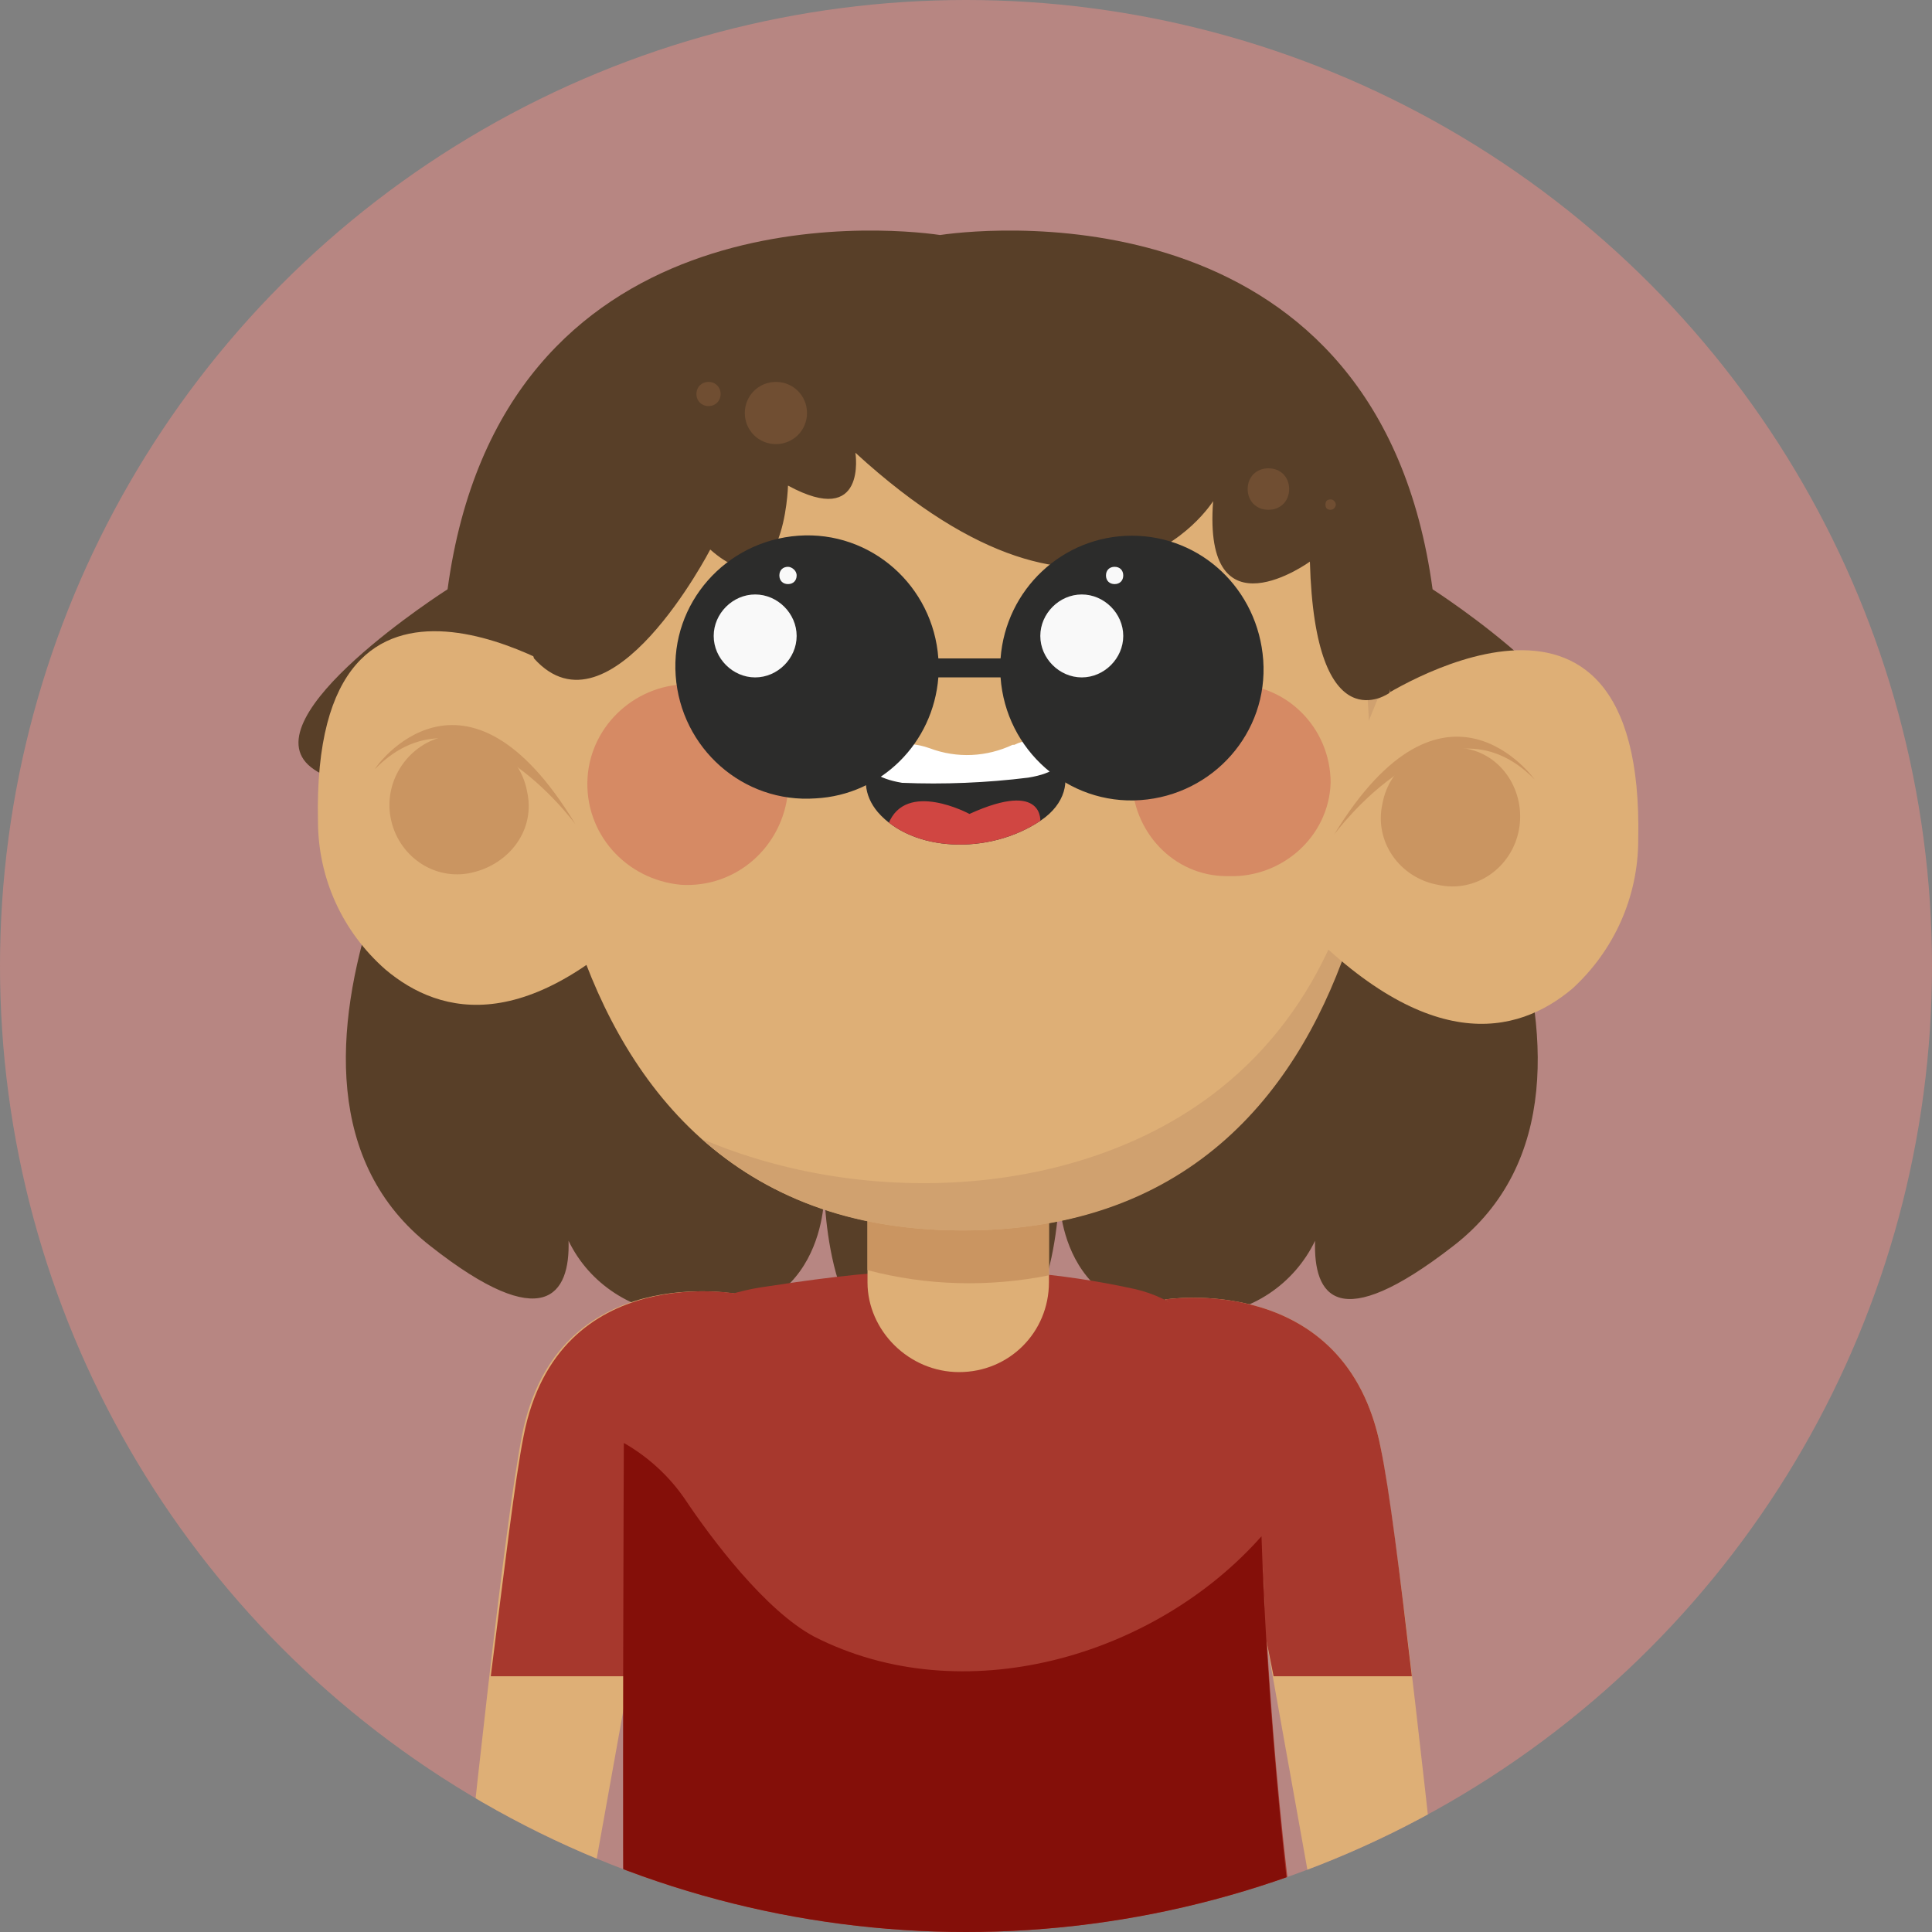 <?xml version="1.0" encoding="utf-8"?>
<!-- Generator: Adobe Illustrator 23.1.0, SVG Export Plug-In . SVG Version: 6.00 Build 0)  -->
<svg version="1.1" id="Layer_1" xmlns="http://www.w3.org/2000/svg" xmlns:xlink="http://www.w3.org/1999/xlink" x="0px" y="0px"
	 viewBox="0 0 111.8 111.8" style="enable-background:new 0 0 111.8 111.8;" xml:space="preserve">
<rect x="0" y="0" width="111.8" height="111.8" fill="#808080" stroke="none"/>
<style type="text/css">
	.st0{clip-path:url(#SVGID_2_);}
	.st1{fill:#B78682;}
	.st2{fill:#583F28;}
	.st3{fill:#DEAF76;}
	.st4{fill:#A7382D;}
	.st5{fill:#840F09;}
	.st6{fill:#CA9561;}
	.st7{fill:#D0A16F;}
	.st8{fill:#181818;}
	.st9{fill:#D68A64;}
	.st10{fill:#704E32;}
	.st11{fill:#2C2C2B;}
	.st12{clip-path:url(#SVGID_4_);}
	.st13{fill:#D04642;}
	.st14{clip-path:url(#SVGID_6_);}
	.st15{fill:#FFFFFF;}
	.st16{fill:#F9F9F9;}
</style>
<title>Asset 6</title>
<g>
	<g id="OBJECTS">
		<g>
			<defs>
				<circle id="SVGID_1_" cx="55.9" cy="55.9" r="55.9"/>
			</defs>
			<clipPath id="SVGID_2_">
				<use xlink:href="#SVGID_1_"  style="overflow:visible;"/>
			</clipPath>
			<g class="st0">
				<circle class="st1" cx="55.9" cy="55.9" r="55.9"/>
				<path class="st2" d="M90.8,44.4c3.6-2.9-7.9-10.3-7.9-10.3c-3.1-22.9-25.1-21-28.5-20.5C51,13.1,29,11.2,25.9,34.1
					c0,0-11.6,7.4-7.9,10.3s9.4-4.1,9.4-4.1s-14.8,22.2-2.5,31.8c6.6,5.2,8.1,2.8,8-0.3c1.2,2.5,3.7,4.1,6.5,4.3
					c8.5,0.8,8.3-7.1,8.3-7.1s0.2,10.9,5.9,8.4c0.4-0.2,0.7-0.6,0.9-1c0.2,0.4,0.5,0.8,0.9,1c5.7,2.5,5.9-8.4,5.9-8.4
					s-0.3,7.9,8.3,7.1c2.8-0.1,5.3-1.8,6.5-4.3c-0.1,3.2,1.3,5.5,8,0.3c12.3-9.5-2.5-31.8-2.5-31.8S87.2,47.3,90.8,44.4z"/>
				<path class="st3" d="M67.4,75.2c0,0,10.5-1.7,12.5,8.6s7.3,66,7.3,66l-3.8,1.6L73.2,94.5C73.2,94.5,73.5,79.1,67.4,75.2z"/>
				<path class="st3" d="M42.8,74.9c0,0-10.6-2.1-12.6,8.2S23,149,23,149l3.8,1.6L37,93.8C37,93.8,36.8,78.7,42.8,74.9z"/>
				<path class="st4" d="M44,74.5c5.3-0.8,12.6-1.9,21.7,0.1c4.3,1,7.3,5.7,7.3,10.2c-0.1,9.8,1.5,26.5,2.6,30.9
					c2.1,8.7-8.3,11.5-19.7,10.9s-19.5-0.1-19.7-10.5c-0.2-9.6,0-12.8,0-32.6C36.1,78.4,39.1,75.3,44,74.5z"/>
				<path class="st4" d="M73.2,94.5l0.5,2.5h8c-0.7-6-1.3-10.8-1.8-13.2c-2-10.3-12.5-8.6-12.5-8.6C73.5,79.1,73.2,94.5,73.2,94.5z"
					/>
				<path class="st4" d="M36.4,97l0.6-3.2c0,0-0.2-15,5.9-18.9c0,0-10.6-2.1-12.6,8.2c-0.5,2.5-1.1,7.6-1.9,13.9L36.4,97z"/>
				<path class="st5" d="M73,88.9c-6.2,7-17.3,10.2-25.9,5.8c-2.8-1.5-5.9-5.6-7.5-8c-0.9-1.3-2.1-2.4-3.5-3.2l0,0
					c0,0-0.1,23,0,32.6c0.2,10.5,8.3,10,19.7,10.6s21.8-2.2,19.7-10.9C74.6,111.9,73.3,98.7,73,88.9z"/>
				<path class="st3" d="M55.5,79.4L55.5,79.4c2.9,0,5.2-2.3,5.2-5.2v-7.4c0-1.2-0.9-2.1-2.1-2.1h-6.3c-1.2,0-2.1,0.9-2.1,2.1v7.4
					C50.2,77,52.6,79.4,55.5,79.4C55.5,79.4,55.5,79.4,55.5,79.4z"/>
				<path class="st6" d="M50.2,73.5v-5.3h10.5v5.6C57.2,74.5,53.6,74.4,50.2,73.5z"/>
				<path class="st3" d="M80.3,36.8c0,0,2.4,34.6-24.8,34.4S31,35.5,31,35.5S30.8,20,58,19.3c7.5-0.2,14.7,3.4,19,9.5
					C78.7,31.2,79.8,33.9,80.3,36.8z"/>
				<path class="st7" d="M70.6,63c5.8-4.6,8.6-11.8,8.7-19c-0.1-4.6-0.6-9.3-1.6-13.8c1.4,2,2.3,4.2,2.7,6.6c0,0,2.4,34.6-24.8,34.4
					c-6.6,0-11.4-2.1-15-5.3C50.2,70,62.7,69.3,70.6,63z"/>
				<path class="st8" d="M63.2,38.8c0,1.7-0.4,3.1-1.1,3.1s-1.2-1.3-1.2-3s0.4-3.1,1.1-3.1S63.2,37.2,63.2,38.8"/>
				<path class="st8" d="M50.6,38.8c0,1.7-0.4,3.1-1.1,3.1s-1.2-1.3-1.2-3s0.4-3.1,1.1-3.1S50.6,37.2,50.6,38.8"/>
				<path class="st3" d="M79.7,40.5c0,0,15.5-10.3,15.1,8.1c0,3.3-1.4,6.4-3.8,8.6c-3.2,2.7-8.5,4-16.3-4.4L79.7,40.5z"/>
				<path class="st6" d="M87.9,48c-0.4,2.2-2.5,3.7-4.7,3.2c-2.2-0.4-3.7-2.5-3.2-4.7c0.4-2.2,2.5-3.6,4.7-3.2
					C86.9,43.6,88.3,45.8,87.9,48C87.9,48,87.9,48,87.9,48z"/>
				<path class="st6" d="M77.2,48.3c0,0,6.3-8.6,11.6-3.2C88.8,45.1,83.6,37.8,77.2,48.3z"/>
				<path class="st3" d="M33.5,39.4c0,0-15.5-10.3-15.1,8.1c0,3.3,1.4,6.4,3.9,8.6c3.2,2.7,8.5,4,16.3-4.4L33.5,39.4z"/>
				<path class="st6" d="M33.3,47.7c0,0-6.3-8.6-11.6-3.2C21.7,44.4,26.9,37.1,33.3,47.7z"/>
				<path class="st9" d="M65.5,45c0,3.1,2.4,5.7,5.5,5.7c0,0,0,0,0.1,0c3.1,0.1,5.8-2.3,5.9-5.4c0-3.2-2.6-5.8-5.8-5.7
					C68.2,39.6,65.7,42,65.5,45"/>
				<path class="st9" d="M34,45c-0.2,3.2,2.2,5.9,5.4,6.2c3.2,0.2,5.9-2.2,6.2-5.4c0.2-3.2-2.2-5.9-5.4-6.2c-0.1,0-0.1,0-0.2,0
					C36.9,39.5,34.2,41.9,34,45"/>
				<path class="st2" d="M80.4,40.1c0,0-4.3,3.1-4.6-7.6c0,0-6.2,4.5-5.6-3.5c0,0-6.4,10.3-20.7-2.8c0,0,0.7,4.4-3.9,1.9
					c0,0-0.2,7.5-4.5,3.7c0,0-5.8,11.2-10.2,6.3c0,0-7-23.4,24.6-23S80.4,40.1,80.4,40.1z"/>
				<path class="st10" d="M41.7,22.8c0,0.4-0.3,0.7-0.7,0.7c0,0,0,0,0,0c-0.4,0-0.7-0.3-0.7-0.7c0-0.4,0.3-0.7,0.7-0.7c0,0,0,0,0,0
					C41.4,22.1,41.7,22.4,41.7,22.8L41.7,22.8z"/>
				<path class="st10" d="M46.7,23.9c0,1-0.8,1.8-1.8,1.8c-1,0-1.8-0.8-1.8-1.8s0.8-1.8,1.8-1.8S46.7,22.9,46.7,23.9L46.7,23.9z"/>
				<path class="st10" d="M74.6,28.3c0,0.7-0.5,1.2-1.2,1.2c-0.7,0-1.2-0.5-1.2-1.2c0-0.7,0.5-1.2,1.2-1.2c0,0,0,0,0,0
					C74.1,27.1,74.6,27.6,74.6,28.3C74.6,28.3,74.6,28.3,74.6,28.3z"/>
				<path class="st10" d="M77.3,29.2c0,0.1-0.1,0.3-0.3,0.3s-0.3-0.1-0.3-0.3s0.1-0.3,0.3-0.3S77.3,29.1,77.3,29.2L77.3,29.2z"/>
				<path class="st11" d="M53.7,43.4c1.5,0.6,3.3,0.5,4.8-0.2h0.1c2.4-1.2,4.6,2.3,1.6,4.3s-7.4,1.8-9.4-0.5
					C49.1,45,50.7,42.3,53.7,43.4z"/>
				<g>
					<defs>
						<path id="SVGID_3_" d="M53.7,43.4c1.5,0.6,3.3,0.5,4.8-0.2h0.1c2.4-1.2,4.6,2.3,1.6,4.3s-7.4,1.8-9.4-0.5
							C49.1,45,50.7,42.3,53.7,43.4z"/>
					</defs>
					<clipPath id="SVGID_4_">
						<use xlink:href="#SVGID_3_"  style="overflow:visible;"/>
					</clipPath>
					<g class="st12">
						<path class="st13" d="M60.2,47.6c0,0,0.3-2.5-4.1-0.5c0,0-3.7-2-4.7,0.6C51.4,47.6,54.9,50.8,60.2,47.6z"/>
					</g>
				</g>
				<g>
					<defs>
						<path id="SVGID_5_" d="M53.8,43.3c1.6,0.6,3.3,0.5,4.8-0.2h0.1c2.4-1.2,4.6,2.3,1.6,4.3s-7.4,1.8-9.4-0.5
							C49.1,45,50.7,42.2,53.8,43.3z"/>
					</defs>
					<clipPath id="SVGID_6_">
						<use xlink:href="#SVGID_5_"  style="overflow:visible;"/>
					</clipPath>
					<g class="st14">
						<path class="st15" d="M61.3,42.8c0,0,1.3,1.7-1.8,2.2c-2.4,0.3-4.9,0.4-7.3,0.3c-3-0.5-2-2.2-2-2.2S60.2,41.6,61.3,42.8z"/>
					</g>
				</g>
				<path class="st11" d="M65.5,31c-4,0-7.3,3.1-7.6,7.1h-3.6c-0.3-4.2-3.9-7.4-8.1-7.1s-7.4,3.9-7.1,8.1c0.3,4.2,3.9,7.4,8.1,7.1
					C51,46,54,43,54.3,39.2h3.6c0.3,4.2,3.9,7.4,8.1,7.1c4.2-0.3,7.4-3.9,7.1-8.1C72.8,34.1,69.5,31,65.5,31z"/>
				<path class="st16" d="M46.1,36.8c0,1.3-1.1,2.4-2.4,2.4c-1.3,0-2.4-1.1-2.4-2.4c0-1.3,1.1-2.4,2.4-2.4c0,0,0,0,0,0
					C45,34.4,46.1,35.5,46.1,36.8z"/>
				<path class="st16" d="M46.1,33.3c0,0.3-0.2,0.5-0.5,0.5c-0.3,0-0.5-0.2-0.5-0.5c0-0.3,0.2-0.5,0.5-0.5
					C45.8,32.8,46.1,33,46.1,33.3C46.1,33.3,46.1,33.3,46.1,33.3z"/>
				<path class="st16" d="M65,36.8c0,1.3-1.1,2.4-2.4,2.4c-1.3,0-2.4-1.1-2.4-2.4c0-1.3,1.1-2.4,2.4-2.4c0,0,0,0,0,0
					C63.9,34.4,65,35.5,65,36.8z"/>
				<path class="st16" d="M65,33.3c0,0.3-0.2,0.5-0.5,0.5c-0.3,0-0.5-0.2-0.5-0.5c0-0.3,0.2-0.5,0.5-0.5S65,33,65,33.3
					C65,33.3,65,33.3,65,33.3z"/>
				<path class="st6" d="M22.6,47.3c0.4,2.2,2.5,3.7,4.7,3.2s3.7-2.5,3.2-4.7c-0.4-2.2-2.5-3.6-4.7-3.2C23.7,43,22.2,45.1,22.6,47.3
					C22.6,47.3,22.6,47.3,22.6,47.3z"/>
			</g>
		</g>
	</g>
</g>
</svg>
